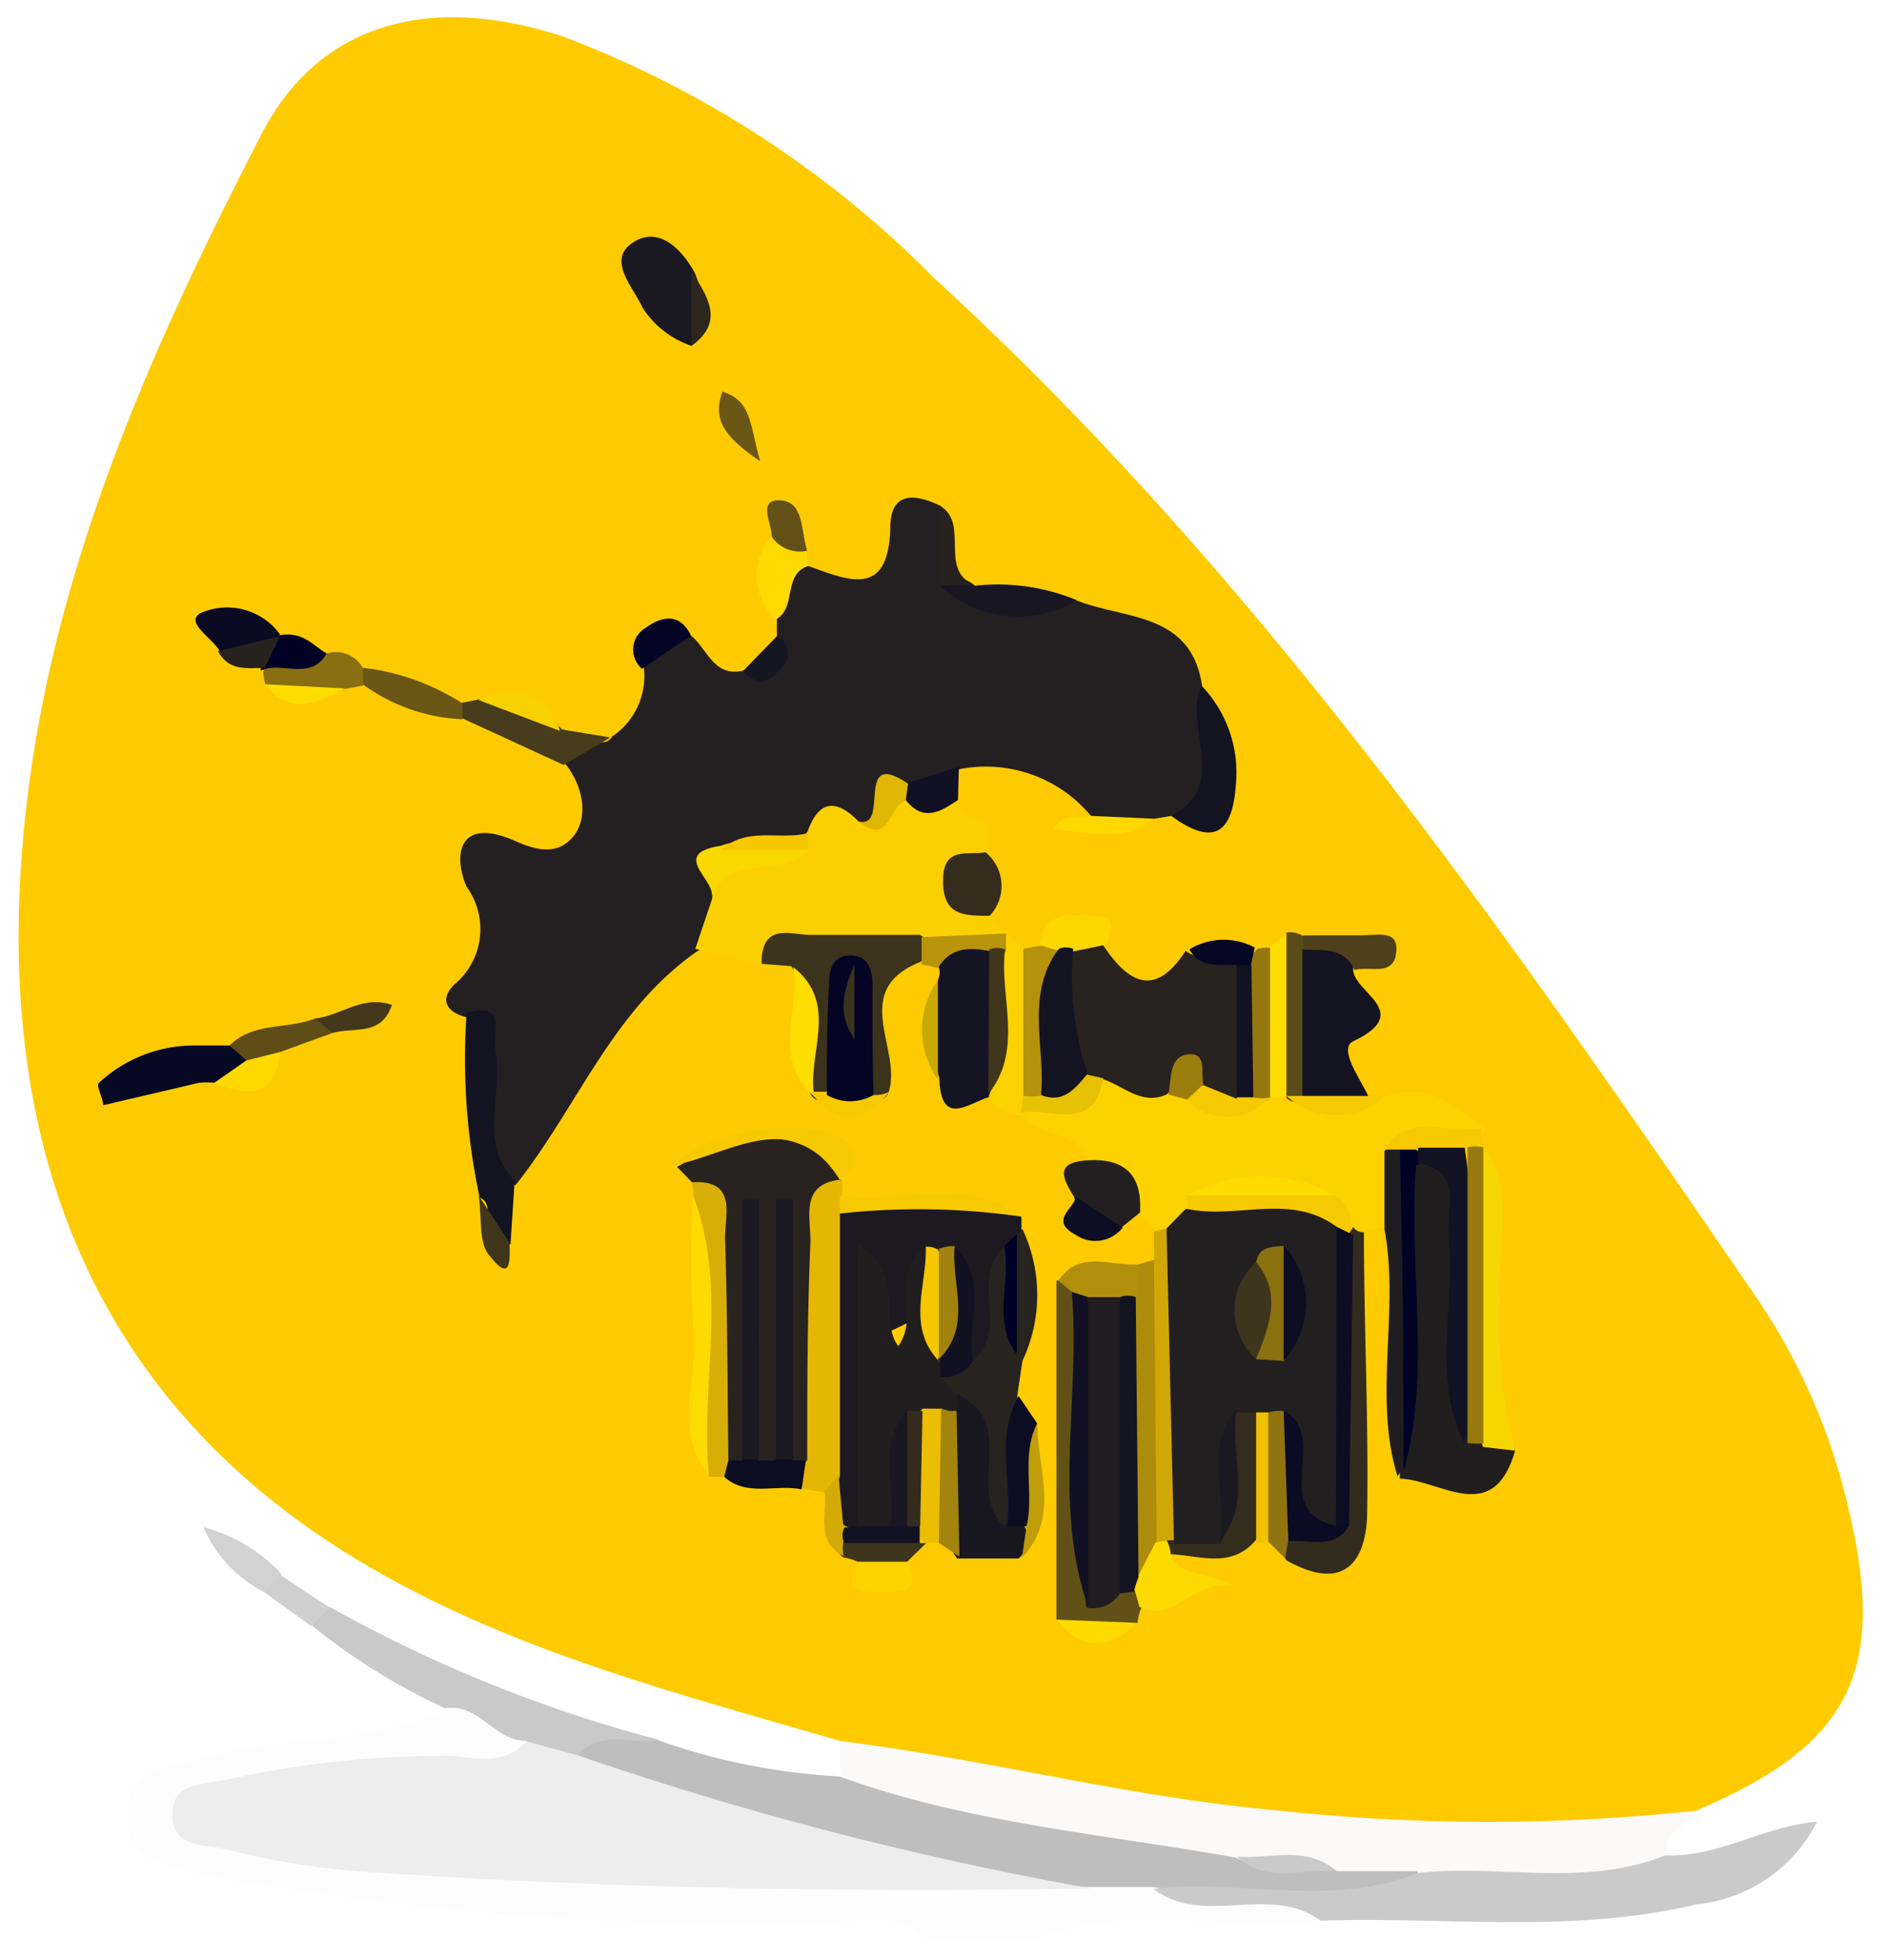 <svg id="Слой_1" data-name="Слой 1" xmlns="http://www.w3.org/2000/svg" viewBox="0 0 40.44 42"><defs><style>.cls-1{fill:#fdfdfd;}.cls-2{fill:#fecb00;}.cls-3{fill:#fbfaf9;}.cls-4{fill:#bebebe;}.cls-5{fill:#cacaca;}.cls-6{fill:#c9c9c9;}.cls-7{fill:#d2d2d2;}.cls-8{fill:#cfcfcf;}.cls-9{fill:#ededed;}.cls-10{fill:#241f20;}.cls-11{fill:#fed200;}.cls-12{fill:#fccf00;}.cls-13{fill:#28231f;}.cls-14{fill:#29231f;}.cls-15{fill:#211e20;}.cls-16{fill:#1c1a20;}.cls-17{fill:#e5b704;}.cls-18{fill:#3c331c;}.cls-19{fill:#131322;}.cls-20{fill:#151422;}.cls-21{fill:#332c1e;}.cls-22{fill:#615117;}.cls-23{fill:#27231f;}.cls-24{fill:#191821;}.cls-25{fill:#141322;}.cls-26{fill:#201d21;}.cls-27{fill:#070924;}.cls-28{fill:#1a1821;}.cls-29{fill:#ad8c0c;}.cls-30{fill:#d7ae05;}.cls-31{fill:#f6d601;}.cls-32{fill:#d0a706;}.cls-33{fill:#fedb00;}.cls-34{fill:#f7c901;}.cls-35{fill:#473c1b;}.cls-36{fill:#352c1e;}.cls-37{fill:#342c1d;}.cls-38{fill:#231f20;}.cls-39{fill:#171622;}.cls-40{fill:#fcd900;}.cls-41{fill:#feda00;}.cls-42{fill:#0c0c23;}.cls-43{fill:#fedd00;}.cls-44{fill:#6a5716;}.cls-45{fill:#b5920b;}.cls-46{fill:#5b4b18;}.cls-47{fill:#a3840d;}.cls-48{fill:#907410;}.cls-49{fill:#b18f0b;}.cls-50{fill:#0a0b23;}.cls-51{fill:#0c0d23;}.cls-52{fill:#fed700;}.cls-53{fill:#94780f;}.cls-54{fill:#4e401a;}.cls-55{fill:#5e4d17;}.cls-56{fill:#040525;}.cls-57{fill:#c09d09;}.cls-58{fill:#f0c002;}.cls-59{fill:#896f11;}.cls-60{fill:#fed300;}.cls-61{fill:#ebbd03;}.cls-62{fill:#0d0e23;}.cls-63{fill:#f8d101;}.cls-64{fill:#121023;}.cls-65{fill:#fed800;}.cls-66{fill:#fed900;}.cls-67{fill:#635117;}.cls-68{fill:#000125;}.cls-69{fill:#27211f;}.cls-70{fill:#c8a908;}.cls-71{fill:#40361b;}.cls-72{fill:#43381b;}.cls-73{fill:#b7940a;}.cls-74{fill:#fede00;}.cls-75{fill:#28221f;}.cls-76{fill:#3f351c;}.cls-77{fill:#2d271e;}.cls-78{fill:#161522;}.cls-79{fill:#050624;}.cls-80{fill:#d3aa06;}.cls-81{fill:#f9d701;}.cls-82{fill:#e0b704;}.cls-83{fill:#f7c801;}.cls-84{fill:#221f20;}.cls-85{fill:#fedc00;}.cls-86{fill:#e6c104;}.cls-87{fill:#9c7e0e;}.cls-88{fill:#121222;}.cls-89{fill:#000325;}.cls-90{fill:#96790f;}.cls-91{fill:#112;}.cls-92{fill:#000126;}.cls-93{fill:#f5c601;}.cls-94{fill:#a1820d;}.cls-95{fill:#131222;}.cls-96{fill:#040524;}.cls-97{fill:#0b0b23;}.cls-98{fill:#211d20;}.cls-99{fill:#111123;}.cls-100{fill:#8c7111;}.cls-101{fill:#191721;}</style></defs><title>Монтажная область 2</title><path class="cls-1" d="M28.3,41.16c-2,.23-4.06-.4-6,.37H19.79c-.58-.61-1.33-.34-2-.34a63.12,63.12,0,0,1-13.34-1c-.83-.18-1.78-.3-1.72-1.35s1-1,1.72-1.2c1.68-.48,3.48-.27,5.1-1a1.27,1.27,0,0,1,1.82.91c-.59.78-1.47.6-2.27.62a9.44,9.44,0,0,0-4.1.79c6,1.22,12.13,1,18.23,1a6.06,6.06,0,0,1,1.51.14,8.06,8.06,0,0,0,2.06.25C27.39,40.41,28.15,40.25,28.3,41.16Z"/><path class="cls-2" d="M18,37.3c-4-1.17-8-2.17-11.44-4.6C1.36,29-.12,23.47.55,17.41c.56-5.13,2.64-9.86,5-14.43C6.76.52,9.14-.17,12.06.78A22.18,22.18,0,0,1,20,5.94c7,6.4,12.37,14.16,17.69,21.93a13.34,13.34,0,0,1,1.94,4.52c.81,3.43,0,5-3.23,6.38-2.12,1.23-4.46.89-6.71.75a60.81,60.81,0,0,1-9.9-1.44A3.47,3.47,0,0,1,18,37.3Z"/><path class="cls-3" d="M18,37.3c3.14.39,6.22,1.21,9.39,1.49a41.81,41.81,0,0,0,9,0c-.25.31-.75.46-.69,1-.45.93-1.33.83-2.13.86-1,0-2,0-3,0a11.85,11.85,0,0,1-1.83-.14,6.69,6.69,0,0,0-2.32-.24,58.7,58.7,0,0,1-6.74-1.16c-.63-.15-1.46-.12-1.67-1Z"/><path class="cls-4" d="M28.65,40.09l1.73,0c0,.69-.58.71-1,.65-1.55-.22-3.12,0-4.65-.31l-1.38,0A31.73,31.73,0,0,1,14,38.64c-.64-.26-1.36-.37-1.72-1.07.5-.82,1.19-.42,1.84-.28a13.85,13.85,0,0,0,3.87.77c2.74,1,5.65,1.23,8.5,1.74C27.18,40.17,28,39.7,28.65,40.09Z"/><path class="cls-5" d="M24.72,40.47c1.88-.22,3.81.41,5.65-.34,1.77-.2,3.58.32,5.32-.38,1.13.05,2.09-.62,3.25-.72a3.25,3.25,0,0,1-2.58,1.77c-2.66.64-5.37.26-8.06.35C27.22,40.35,25.8,41.29,24.72,40.47Z"/><path class="cls-6" d="M14.14,37.28c-.59.09-1.25-.23-1.76.32-.47.28-.79,0-1.1-.3-.69,0-1-.81-1.74-.7A13.45,13.45,0,0,1,6.7,34.84c-.08-.34,0-.51.39-.4A29.93,29.93,0,0,0,14.14,37.28Z"/><path class="cls-7" d="M5.66,34.11a2.79,2.79,0,0,1-1.3-1.39,3.47,3.47,0,0,1,1.67,1A.43.43,0,0,1,5.66,34.11Z"/><path class="cls-8" d="M5.66,34.11,6,33.74l1.06.7-.39.4Z"/><path class="cls-9" d="M11.29,37.31l1.1.3a73,73,0,0,0,11,2.85c-5.21.09-10.42,0-15.61-.36a16.61,16.61,0,0,1-2.93-.48c-.43-.11-1.21,0-1.15-.81,0-.6.72-.6,1.11-.67a21.32,21.32,0,0,1,4.86-.52C10.18,37.66,10.81,37.83,11.29,37.31Z"/><path class="cls-10" d="M14.81,13.62c.35.28.48.89,1.11.75.54,0,.81-.19.73-.75l0-.35c0-.49-.12-1.1.68-1.14.85.3,1.71.7,1.75-.82,0-.8.54-.73,1.08-.47.35.43,0,1,.28,1.43.7,1,1.76.45,2.65.6,1,.4,2.44.24,2.67,1.82.07,1,1.25,2.25-.65,2.79l-.37.06a1.39,1.39,0,0,1-1.36-.06,2.93,2.93,0,0,0-2.82-1c-.3.28-.54.68-1,.6-.85-.67-.46.72-1,.59a1.4,1.4,0,0,0-1.23.42c-.49.22-1,.19-1.54.37s-.19.61-.24.93a1.2,1.2,0,0,1-.62,1c-1.81,1.26-2.56,3.34-3.88,5-.94-.11-.61-.91-.74-1.42-.17-.71.22-1.5-.29-2.17-.44-.1-.62-.38-.28-.71A1.54,1.54,0,0,0,10,19c-.3-.7-.16-1.49,1-1,.46.21.92.34,1.27-.06s.24-1.08-.15-1.57c0-.88.79-.21,1-.59a1.56,1.56,0,0,0,.68-1.46C13.92,13.82,14.2,13.47,14.81,13.62Z"/><path class="cls-11" d="M24.76,26.37,24.43,26a3.62,3.62,0,0,1-1.11-1.12c-.22-.68-1.06-.5-1.41-1l.15-.17A8.48,8.48,0,0,0,23.68,23a3.94,3.94,0,0,1,1.36.11,3.5,3.5,0,0,1,.45.11,2.6,2.6,0,0,0,1.56.07l.23,0h.23l.23,0c.65,0,1.28.4,2,.19.88-.32,1.47.26,2.11.69-.38.55-1.21.25-1.58.83-.15.45-.12,1-.55,1.29l-.48.06a.68.68,0,0,1-.38-.14,2.17,2.17,0,0,0-.69-.47,5.09,5.09,0,0,0-2.09,0l-.35.26a2.46,2.46,0,0,1-.53.38A.41.41,0,0,1,24.76,26.37Z"/><path class="cls-12" d="M14.9,20.33l.36-1.07c.1-1.09,1-1,1.72-1.14a1,1,0,0,0,.33-.31c.24-.67.61-.7,1.09-.21.55.19.53-.69,1-.56a3.73,3.73,0,0,0,1.1.11c.1.42,1,.43.56,1.12a1,1,0,0,0,.12,1.36l.37.34-.2.2c-.52.33-1.09.15-1.64.16-1.12.27-2.32-.2-3.41.33Z"/><path class="cls-13" d="M25,23.45c-.54.24-.92-.19-1.37-.33a.37.37,0,0,1-.53,0,2.37,2.37,0,0,1-.29-2.79.69.69,0,0,1,.83-.08c.54.81,1.11,1.14,1.77.12.37.3,1,0,1.26.45a3.4,3.4,0,0,1,.06,2.46c-.19.4-.51.35-.83.22S25.36,23.12,25,23.45Z"/><path class="cls-14" d="M14.83,25.33,14.51,25c1.62-.92,2.86-.81,3.54.32h0c-.44,1.24-.12,2.53-.22,3.8-.06.75.11,1.53-.4,2.19a.41.41,0,0,1-.56-.08c-.09-1.85-.05-3.69,0-5.08-.13,1.38.07,3.23-.07,5.07a.39.39,0,0,1-.55.09c-.2-1.8-.06-3.59-.1-4.94-.09,1.31.05,3.08,0,4.84a.4.4,0,0,1-.53.17c-.64-1.22-.17-2.54-.31-3.8C15.12,26.78,15.42,26,14.83,25.33Z"/><path class="cls-15" d="M32.47,31.08c-.47,1.64-1.6.62-2.47.6l0-.31c.18-2.15-.29-4.32.26-6.46,1.24-.44,1.19.53,1.26,1.23.13,1.32,0,2.65.11,4a.92.92,0,0,0,.27.45C32.12,30.71,32.39,30.79,32.47,31.08Z"/><path class="cls-16" d="M21.89,26.07q0,.13,0,.27l0,.25a3,3,0,0,1-.13.48c-.31.71.23,1.75-.83,2.17-.64-.43-.4-1.15-.58-1.73a.24.24,0,0,0-.25-.18.37.37,0,0,0-.18.31c-.11.56-.12.55-1.1,1-.19.1,0,.33,0,.5,0,1.2.36,2.44-.39,3.56a.43.43,0,0,1-.5-.14,9.51,9.51,0,0,0-.21-1.18c.14-1.83-.33-3.69.3-5.49A8.34,8.34,0,0,1,21.89,26.07Z"/><path class="cls-17" d="M18,26,18,31.63a.63.63,0,0,1-.3.35l-.49-.08a.54.54,0,0,1,.09-.62c0-1.56,0-3.13.07-4.69,0-.53-.23-1.24.68-1.32q0,.17,0,.35Q18.33,25.82,18,26Z"/><path class="cls-18" d="M16.32,20.65c0-.93.66-.6,1.11-.62.76,0,1.52,0,2.29,0,.29.19.28.38,0,.58-1.52.61-.39,1.86-.67,2.77a.25.25,0,0,1-.37.16c-.5-.57-.34-1.29-.45-2.2-.21.87,0,1.63-.5,2.19a.23.23,0,0,1-.37-.15l.05.09c-.66-.84.08-1.91-.45-2.77Z"/><path class="cls-19" d="M29,20.74c-.05.51,1.34.93,0,1.57-.33.16.16.81.34,1.21a1.81,1.81,0,0,1-1.58,0,3.22,3.22,0,0,1,0-3.18C28.31,20.19,28.91,19.76,29,20.74Z"/><path class="cls-20" d="M20.1,21a.39.39,0,0,0,0-.33c.14-.85.71-.49,1.18-.42a3.49,3.49,0,0,1,.18,3l-.21.24c-.46.11-1.09.71-1.12-.4A3.68,3.68,0,0,1,20.1,21Z"/><path class="cls-21" d="M29,26.29a.25.25,0,0,0,.23.11c0,2,.1,4,.07,5.95,0,1.11-.49,1.78-1.73,1.08a.37.37,0,0,1,0-.45c.32-.33,1-.37,1-1,.17-1.82-.27-3.66.28-5.46Z"/><path class="cls-22" d="M24.45,34.47a1,1,0,0,0-.07.3,1.47,1.47,0,0,1-1.74-.07l0-7.26c.37-.1.5.15.63.42.35,1.87,0,3.77.2,5.65.06.33.31.41.6.42a.73.73,0,0,1,.37.16A.37.37,0,0,1,24.45,34.47Z"/><path class="cls-23" d="M20.85,29.16c.8-.66-.09-1.8.7-2.47.63.66.25,1.48.36,2.22v.26l-.11.74a5.45,5.45,0,0,1-.1,2.71c-.71.33-.74-.28-.86-.67s0-1.17-.48-1.63a1.14,1.14,0,0,1-.3-.68A.75.75,0,0,1,20.85,29.16Z"/><path class="cls-19" d="M10,21.7c.88-.25.55.43.62.8.17.93-.39,2,.41,2.79l-.09,1.37c-.89.08-.21-.84-.66-1A14.15,14.15,0,0,1,10,21.7Z"/><path class="cls-24" d="M20.51,29.88c1.33.57.18,2.06,1,2.81a.32.32,0,0,1,.44,0,.56.56,0,0,1-.12.7l-1.32,0a3.43,3.43,0,0,1-.4-3A1.43,1.43,0,0,1,20.51,29.88Z"/><path class="cls-25" d="M25.1,17.48c1.28-.68.24-1.9.65-2.79a2.69,2.69,0,0,1,.74,2.06C26.43,17.8,26.06,18.18,25.1,17.48Z"/><path class="cls-26" d="M29.67,26.33l0-1.67q.27-.33.47,0c0,2.26.12,4.52-.06,6.77l-.13.2C29.42,29.93,30,28.1,29.67,26.33Z"/><path class="cls-27" d="M4.61,23.2a1.5,1.5,0,0,0-.35,0l-2.05.48c0-.17-.16-.42-.09-.48a3,3,0,0,1,2.1-.8c.23,0,.46,0,.7,0,.34-.16.44,0,.49.32C5.23,23,5,23.29,4.61,23.2Z"/><path class="cls-28" d="M14.82,7.41a2,2,0,0,1-1.05-.82c-.2-.44-.75-1-.24-1.37s1,0,1.34.59A1.73,1.73,0,0,1,14.82,7.41Z"/><path class="cls-29" d="M24.39,27.09l.35-.1c1,1.92.39,3.94.39,5.92-.22.32-.1,1-.8.82-.82-1.88-.31-3.85-.37-5.78A1.51,1.51,0,0,1,24.39,27.09Z"/><path class="cls-30" d="M14.83,25.33c1-.06.69.73.71,1.23.05,1.58.05,3.15.07,4.73a.25.25,0,0,1-.09.35H15.2c-.47-2,.14-4-.34-6A1.83,1.83,0,0,0,14.83,25.33Z"/><path class="cls-31" d="M32.47,31.08,31.78,31c-.62-2-.32-4.09-.18-6.15l.22-.25c.68,1,.24,2.15.32,3.23A10.77,10.77,0,0,0,32.47,31.08Z"/><path class="cls-32" d="M24.79,33.09,24.73,27l0-.62.29-.06c1.1,1.93.39,4,.48,6a1.77,1.77,0,0,1-.21.57A.44.44,0,0,1,24.79,33.09Z"/><path class="cls-33" d="M14.85,25.6c.76,2,.16,4,.34,6-.79-1-.21-2.08-.33-3.11A25.67,25.67,0,0,1,14.85,25.6Z"/><path class="cls-34" d="M18,25.28c-1-1.6-2.33-.56-3.54-.32.67-.8,3.17-1.1,3.74-.42C18.46,24.79,18.29,25.07,18,25.28Z"/><path class="cls-35" d="M13.08,15.8l-1,.59-2.17-1q-.18-.13-.11-.24c0-.07.09-.1.14-.1l.35-.07a2.45,2.45,0,0,1,1.76.65Z"/><path class="cls-36" d="M21.21,19.62c-.56,0-1,0-1-.75s.52-.54.91-.61A.93.93,0,0,1,21.21,19.62Z"/><path class="cls-37" d="M26.91,33c-.52.61-1.18.33-1.81.3q-.16-.07-.14-.18T25,33l.16,0a7.69,7.69,0,0,1,.65-.66c.51-.68-.07-1.74.8-2.29a.52.52,0,0,1,.47.29A2.75,2.75,0,0,1,26.91,33Z"/><path class="cls-38" d="M23.32,24.86q1.19-.07,1.11,1.12l-.41.33a.87.87,0,0,1-1-.66C22.79,25.26,22.57,24.9,23.32,24.86Z"/><path class="cls-11" d="M21.58,20l.34.36a3.68,3.68,0,0,1,.34,3,2.5,2.5,0,0,1-.34.53h0a.71.71,0,0,1-.68-.31l-.05-.1c.44-1,.11-2,.21-3a.64.64,0,0,1,.17-.51Z"/><path class="cls-39" d="M23.08,12.86a2.44,2.44,0,0,1-2.93-.31.53.53,0,0,1,.74,0A4.43,4.43,0,0,1,23.08,12.86Z"/><path class="cls-40" d="M25,33a.71.71,0,0,1,.09.31c.19.49.7.31,1.33.67-.92-.13-1.22.8-2,.45l-.11-.39a.2.2,0,0,1,.1-.31l.35-.68Z"/><path class="cls-34" d="M18,26q0-.2,0-.39c1.28.21,2.66-.46,3.85.45A15.53,15.53,0,0,0,18,26Z"/><path class="cls-41" d="M17.31,12.13c-.54.19-.23.89-.68,1.14a1.26,1.26,0,0,1-.1-1.77,1,1,0,0,1,.76.3Q17.3,12,17.31,12.13Z"/><path class="cls-42" d="M15.52,31.64l.09-.35h.29q.18-.26.36,0h.34c.12-.18.24-.17.37,0l.3,0-.09.62C16.64,31.79,16,32.08,15.52,31.64Z"/><path class="cls-43" d="M27.57,23.5h-.36a3.36,3.36,0,0,1,0-3.2l.38-.33A8.32,8.32,0,0,1,27.57,23.5Z"/><path class="cls-44" d="M9.91,15.07q0,.17,0,.34a3.91,3.91,0,0,1-2.11-.73.22.22,0,0,1-.09-.25q0-.12.09-.12A5,5,0,0,1,9.91,15.07Z"/><path class="cls-45" d="M21.93,23.48l0-3.15.37-.07a.35.35,0,0,1,.45.2c-.31,1,.2,2.05-.32,3A.29.29,0,0,1,21.93,23.48Z"/><path class="cls-46" d="M27.57,23.5l0-3.52a.5.5,0,0,1,.33.06q.18.1.12.2c0,.07-.08.1-.11.1V23.5a.2.2,0,0,1-.35,0Z"/><path class="cls-47" d="M20.5,30.22l.06,3.13-.44-.29A2.61,2.61,0,0,1,20,30.34.38.38,0,0,1,20.5,30.22Z"/><path class="cls-48" d="M27.61,33l-.07.39-.37-.37a8.09,8.09,0,0,1-.05-2.78.41.41,0,0,1,.57,0A2.53,2.53,0,0,1,27.61,33Z"/><path class="cls-49" d="M24.39,27.09v.68A1.44,1.44,0,0,1,24,28a1.28,1.28,0,0,1-.68,0,.88.88,0,0,1-.33-.31l-.31-.25C23.12,26.77,23.8,27.13,24.39,27.09Z"/><path class="cls-50" d="M4.71,13.95c-.16-.28-.75-.61-.42-.81A1.4,1.4,0,0,1,6,13.59l-.12.19C5.53,13.94,5.17,14.32,4.71,13.95Z"/><path class="cls-51" d="M22,32.7h-.42c.13-.93-.26-1.9.25-2.79l.4.59C21.91,31.2,22.25,32,22,32.7Z"/><path class="cls-52" d="M22.66,20.36l-.38-.11c.1-.77.7-.64,1.19-.62s.33.34.23.61l-.73.15C22.85,20.51,22.75,20.51,22.66,20.36Z"/><path class="cls-53" d="M27.22,20.31v3.2h0a.28.28,0,0,1-.47-.06c-.1-.87,0-1.74,0-2.61a.59.59,0,0,1,.2-.51A.66.66,0,0,1,27.22,20.31Z"/><path class="cls-54" d="M27.93,20.35q0-.15,0-.31c.41,0,.81,0,1.22,0s.83-.13.77.38-.57.27-.89.36C28.78,20.27,28.34,20.37,27.93,20.35Z"/><path class="cls-55" d="M5.28,22.72l-.36-.32c.51-.51,1.24-.34,1.83-.58a.6.6,0,0,1,.38.31L6,22.54C5.81,22.72,5.63,23.09,5.28,22.72Z"/><path class="cls-56" d="M14.81,13.62l-1.05.71a.54.54,0,0,1,.08-.88C14.18,13.2,14.57,13.12,14.81,13.62Z"/><path class="cls-57" d="M22,32.7c.17-.73-.13-1.5.23-2.21,0,1,.5,2-.33,2.89Z"/><path class="cls-58" d="M27.18,30.26q0,1.39,0,2.79h-.26V30.23A.17.17,0,0,1,27.18,30.26Z"/><path class="cls-59" d="M7.78,14.32v.37l-.38.07a2.34,2.34,0,0,1-1.71-.09,1.22,1.22,0,0,1-.05-.29C6,13.79,6.58,14.14,7,14A.66.66,0,0,1,7.78,14.32Z"/><path class="cls-23" d="M21.91,26.33a3.3,3.3,0,0,1,0,2.83l-.1-.14a11,11,0,0,1,0-2.58Z"/><path class="cls-60" d="M19.44,33.46c.32.62-.07.65-.53.65s-.86,0-.53-.64A.65.65,0,0,1,19.44,33.46Z"/><path class="cls-61" d="M20.17,30.18l-.05,2.87-.27,0-.22-.17a1.48,1.48,0,0,1-.21-.5,3.13,3.13,0,0,1,.25-2.12A.41.41,0,0,1,20.17,30.18Z"/><path class="cls-43" d="M17,20.72c1,.79.29,1.85.45,2.77C16.51,22.68,17.16,21.63,17,20.72Z"/><path class="cls-62" d="M23.06,25.64l1,.66a.74.74,0,0,1-1,.16C22.48,26.15,23,25.92,23.06,25.64Z"/><path class="cls-44" d="M16.29,9.88c-.85-.57-1-.94-.81-1.49C16.11,8.59,16.06,9.06,16.29,9.88Z"/><path class="cls-63" d="M12,15.66,10.26,15A1.17,1.17,0,0,1,12,15.66Z"/><path class="cls-64" d="M20.53,17.14c-.37.25-.74.48-1.12,0q-.14-.15-.07-.26t.12-.11l1.09-.34Z"/><path class="cls-65" d="M23.37,17.48l1.36.06c-.66.54-1.39.28-2.14.23C22.78,17.38,23.11,17.54,23.37,17.48Z"/><path class="cls-66" d="M5.28,22.72,6,22.54c-.1,1-.71.95-1.41.66Z"/><path class="cls-67" d="M17.3,11.8a.73.73,0,0,1-.76-.3c0-.29-.32-.81.19-.78S17.16,11.4,17.3,11.8Z"/><path class="cls-68" d="M7,14c-.34.61-1,.15-1.41.37l0-.06c-.23-.39.14-.49.33-.68l0,0C6.47,13.48,6.71,13.84,7,14Z"/><path class="cls-69" d="M20.89,12.54l-.74,0V10.84C20.79,11.23,20.1,12.21,20.89,12.54Z"/><path class="cls-34" d="M30,24.63h-.17l-.17,0c.55-.84,1.39-.31,2.09-.46q0,.17,0,.35l-.05,0a1,1,0,0,1-.39.21,6.44,6.44,0,0,0-.9-.07A.71.71,0,0,1,30,24.63Z"/><path class="cls-70" d="M20.1,21v2.13A1.84,1.84,0,0,1,20.1,21Z"/><path class="cls-71" d="M10.26,25.62l.66,1c0,.27.07.93-.43.28C10.25,26.64,10.33,26.07,10.26,25.62Z"/><path class="cls-72" d="M7.13,22.13l-.38-.31c.55-.05,1-.51,1.65-.29C8.17,22.21,7.59,22,7.13,22.13Z"/><path class="cls-34" d="M27.57,23.48l.35,0,1.49,0a1,1,0,0,1,.28,0A1.57,1.57,0,0,1,27.57,23.48Z"/><path class="cls-73" d="M21.56,20l0,.38c-.12.14-.23.15-.34,0-.44-.09-.85-.09-1.12.36l-.35-.08,0-.58Z"/><path class="cls-74" d="M5.68,14.66l1.71.09C6.81,15.06,6.22,15.35,5.68,14.66Z"/><path class="cls-75" d="M6,13.63l-.33.68c-.38,0-.76.08-1-.36Z"/><path class="cls-34" d="M18.72,23.46a.65.65,0,0,0,.34-.07c-.56.71-1.13.72-1.7,0l.34,0A.8.8,0,0,1,18.72,23.46Z"/><path class="cls-76" d="M19.44,33.46H18.38a1,1,0,0,0-.3-.09q-.3-.22,0-.44c.56-.16,1.12-.42,1.62.13l.15,0Z"/><path class="cls-77" d="M14.82,7.41l0-1.6C15.16,6.35,15.54,6.89,14.82,7.41Z"/><path class="cls-41" d="M22.64,34.7l1.74.07C23.78,35.33,23.19,35.4,22.64,34.7Z"/><path class="cls-78" d="M16.66,13.62a.43.43,0,0,1,.08.7c-.24.28-.52.4-.82.06Z"/><path class="cls-79" d="M26.89,20.3l-.08.37c-.1.17-.2.19-.32,0-.37,0-.78.07-1-.33A1.42,1.42,0,0,1,26.89,20.3Z"/><path class="cls-80" d="M18.08,33a.75.75,0,0,0,0,.34c-.61-.32-.35-.9-.41-1.39l.3-.35.1,1.06q.15.11.1.22T18.08,33Z"/><path class="cls-5" d="M28.65,40.09c-.72-.07-1.49.28-2.14-.31C27.23,39.83,28,39.53,28.65,40.09Z"/><path class="cls-81" d="M17.32,18.21c-.54.63-1.7.07-2.07,1,.09-.36-.91-.92.2-1.09A2.57,2.57,0,0,1,17.32,18.21Z"/><path class="cls-82" d="M19.46,16.79l-.05.37c-.36.09-.36,1-1,.44C19.08,17.76,18.3,16,19.46,16.79Z"/><path class="cls-83" d="M17.32,18.21l-1.86,0c.54-.51,1.24-.2,1.85-.36Z"/><path class="cls-84" d="M27.18,30.26l-.14,0H26.9l-.39,0c-.49.89.11,1.92-.35,2.82l-1,0L25,26.32l.4-.41c1.16-.26,2.35-.77,3.34.4,0,2.09.05,4.18,0,6.27-.8.62-.92.08-1-.57s.23-1.24-.23-1.78A1.09,1.09,0,0,0,27.18,30.26Z"/><path class="cls-34" d="M28.64,26.28c-1-.73-2.14-.15-3.2-.38q0-.14,0-.29a6.62,6.62,0,0,1,3.16,0,.67.67,0,0,1,.35.67.12.12,0,0,0,0,.18A.28.28,0,0,1,28.64,26.28Z"/><path class="cls-85" d="M28.61,25.61H25.45A3.25,3.25,0,0,1,28.61,25.61Z"/><path class="cls-86" d="M21.93,23.48a1.56,1.56,0,0,0,.35,0c.28-.29.56-.58,1-.46l.36.08c-.19,1.2-1.12.61-1.76.74Z"/><path class="cls-34" d="M26.86,23.51a.74.74,0,0,0,.35,0,1.22,1.22,0,0,1-1.77.07.5.5,0,0,1,.35-.33l.71.29Q26.67,23.19,26.86,23.51Z"/><path class="cls-87" d="M25.79,23.23l-.35.33-.4-.11c.07-.33,0-.81.42-.86S25.73,23,25.79,23.23Z"/><path class="cls-25" d="M23.31,23c-.27.33-.53.65-1,.46.1-1-.35-2.16.38-3.13a.39.39,0,0,1,.31,0A6.45,6.45,0,0,0,23.31,23Z"/><path class="cls-88" d="M26.86,23.51H26.5q0-1.42,0-2.83l.32,0Z"/><path class="cls-28" d="M16.27,31.27H15.9q0-2.79,0-5.57h.36Z"/><path class="cls-28" d="M17,31.27h-.37q0-2.78,0-5.57H17Z"/><path class="cls-89" d="M30,24.63l.34,0q.19.11.13.22c0,.07-.08.11-.12.11-.18,2.19.34,4.4-.27,6.57Q30.09,28.06,30,24.63Z"/><path class="cls-88" d="M30.39,24.92q0-.16,0-.33h1a22.42,22.42,0,0,1,0,6.34c-.74-1.44-.17-3-.35-4.47C31,25.87,31.37,25.09,30.39,24.92Z"/><path class="cls-90" d="M31.45,30.92l0-6.34a.83.83,0,0,1,.34,0q0,3.18,0,6.35h-.17Z"/><path class="cls-15" d="M20.17,30.18l-.4,0a1.65,1.65,0,0,0-.27.4c-.21.71.19,1.53-.4,2.17a.65.65,0,0,1-.72-.09v-6c1.06.68.44,1.6.87,2.18.49-.67-.22-1.61.6-2.13.54.69.35,1.52.46,2.3a1.06,1.06,0,0,1-.16.5l.36.38q0,.17,0,.34l-.16,0Z"/><path class="cls-91" d="M20.15,29.5q0-.15,0-.31v-.25c.06-.75-.2-1.54.29-2.24.79.71.25,1.64.41,2.45A.72.72,0,0,1,20.15,29.5Z"/><path class="cls-92" d="M21.79,26.44q0,1.29,0,2.58c-.54-.73-.11-1.56-.27-2.33Z"/><path class="cls-93" d="M20.16,29.2c-.76-.75-.29-1.65-.32-2.49a.47.47,0,0,1,.26.06,3,3,0,0,1,0,2.36Z"/><path class="cls-94" d="M20.12,29.12l0-2.36a.73.73,0,0,1,.34-.06C20.38,27.52,20.85,28.4,20.12,29.12Z"/><path class="cls-95" d="M18.38,32.69h.7a.45.45,0,0,1,.32-.19.41.41,0,0,1,.31.2l0,.36-1.61,0a.33.33,0,0,1,0-.33Z"/><path class="cls-96" d="M18.72,23.46a1,1,0,0,1-1,0c0-.81,0-1.61.05-2.42,0-.31.11-.58.47-.57s.45.29.46.6C18.69,21.84,18.7,22.65,18.72,23.46Z"/><path class="cls-71" d="M21.2,20.34a.49.49,0,0,1,.34,0c-.13,1,.41,2.14-.36,3.1Z"/><path class="cls-51" d="M28.64,26.28l.36.18-.09,6.23q-.14.19-.28,0Z"/><path class="cls-97" d="M28.63,32.69h.28c-.32.54-.85.28-1.3.33l-.1-2.8C28.53,30.76,27.16,32.36,28.63,32.69Z"/><path class="cls-98" d="M23.32,27.79H24a25.45,25.45,0,0,1,0,6.35.68.68,0,0,1-.72.3A27.53,27.53,0,0,1,23.32,27.79Z"/><path class="cls-99" d="M23.32,27.79q0,3.32,0,6.64c-.77-2.21-.16-4.5-.35-6.75Z"/><path class="cls-19" d="M24,34.14V27.79a.51.51,0,0,1,.34,0l.06,6q-.06.15-.1.31Z"/><path class="cls-28" d="M26.15,33c.15-.94-.36-2,.35-2.82C26.34,31.15,26.86,32.17,26.15,33Z"/><path class="cls-21" d="M19.72,32.7h-.28a3.86,3.86,0,0,1,0-2.47h.33Z"/><path class="cls-76" d="M26.92,29.12a1.4,1.4,0,0,1,0-2.08C28,27.73,27.66,28.42,26.92,29.12Z"/><path class="cls-100" d="M26.92,29.12c.27-.69.57-1.39,0-2.08.07-.35.35-.32.6-.35a3.14,3.14,0,0,1,0,2.47Z"/><path class="cls-51" d="M27.51,29.15q0-1.23,0-2.47A1.83,1.83,0,0,1,27.51,29.15Z"/><path class="cls-101" d="M19.44,30.22q0,1.24,0,2.47h-.36C19.23,31.87,18.76,31,19.44,30.22Z"/><path class="cls-18" d="M18.31,20.66v1.61C18,21.76,18,21.42,18.31,20.66Z"/></svg>